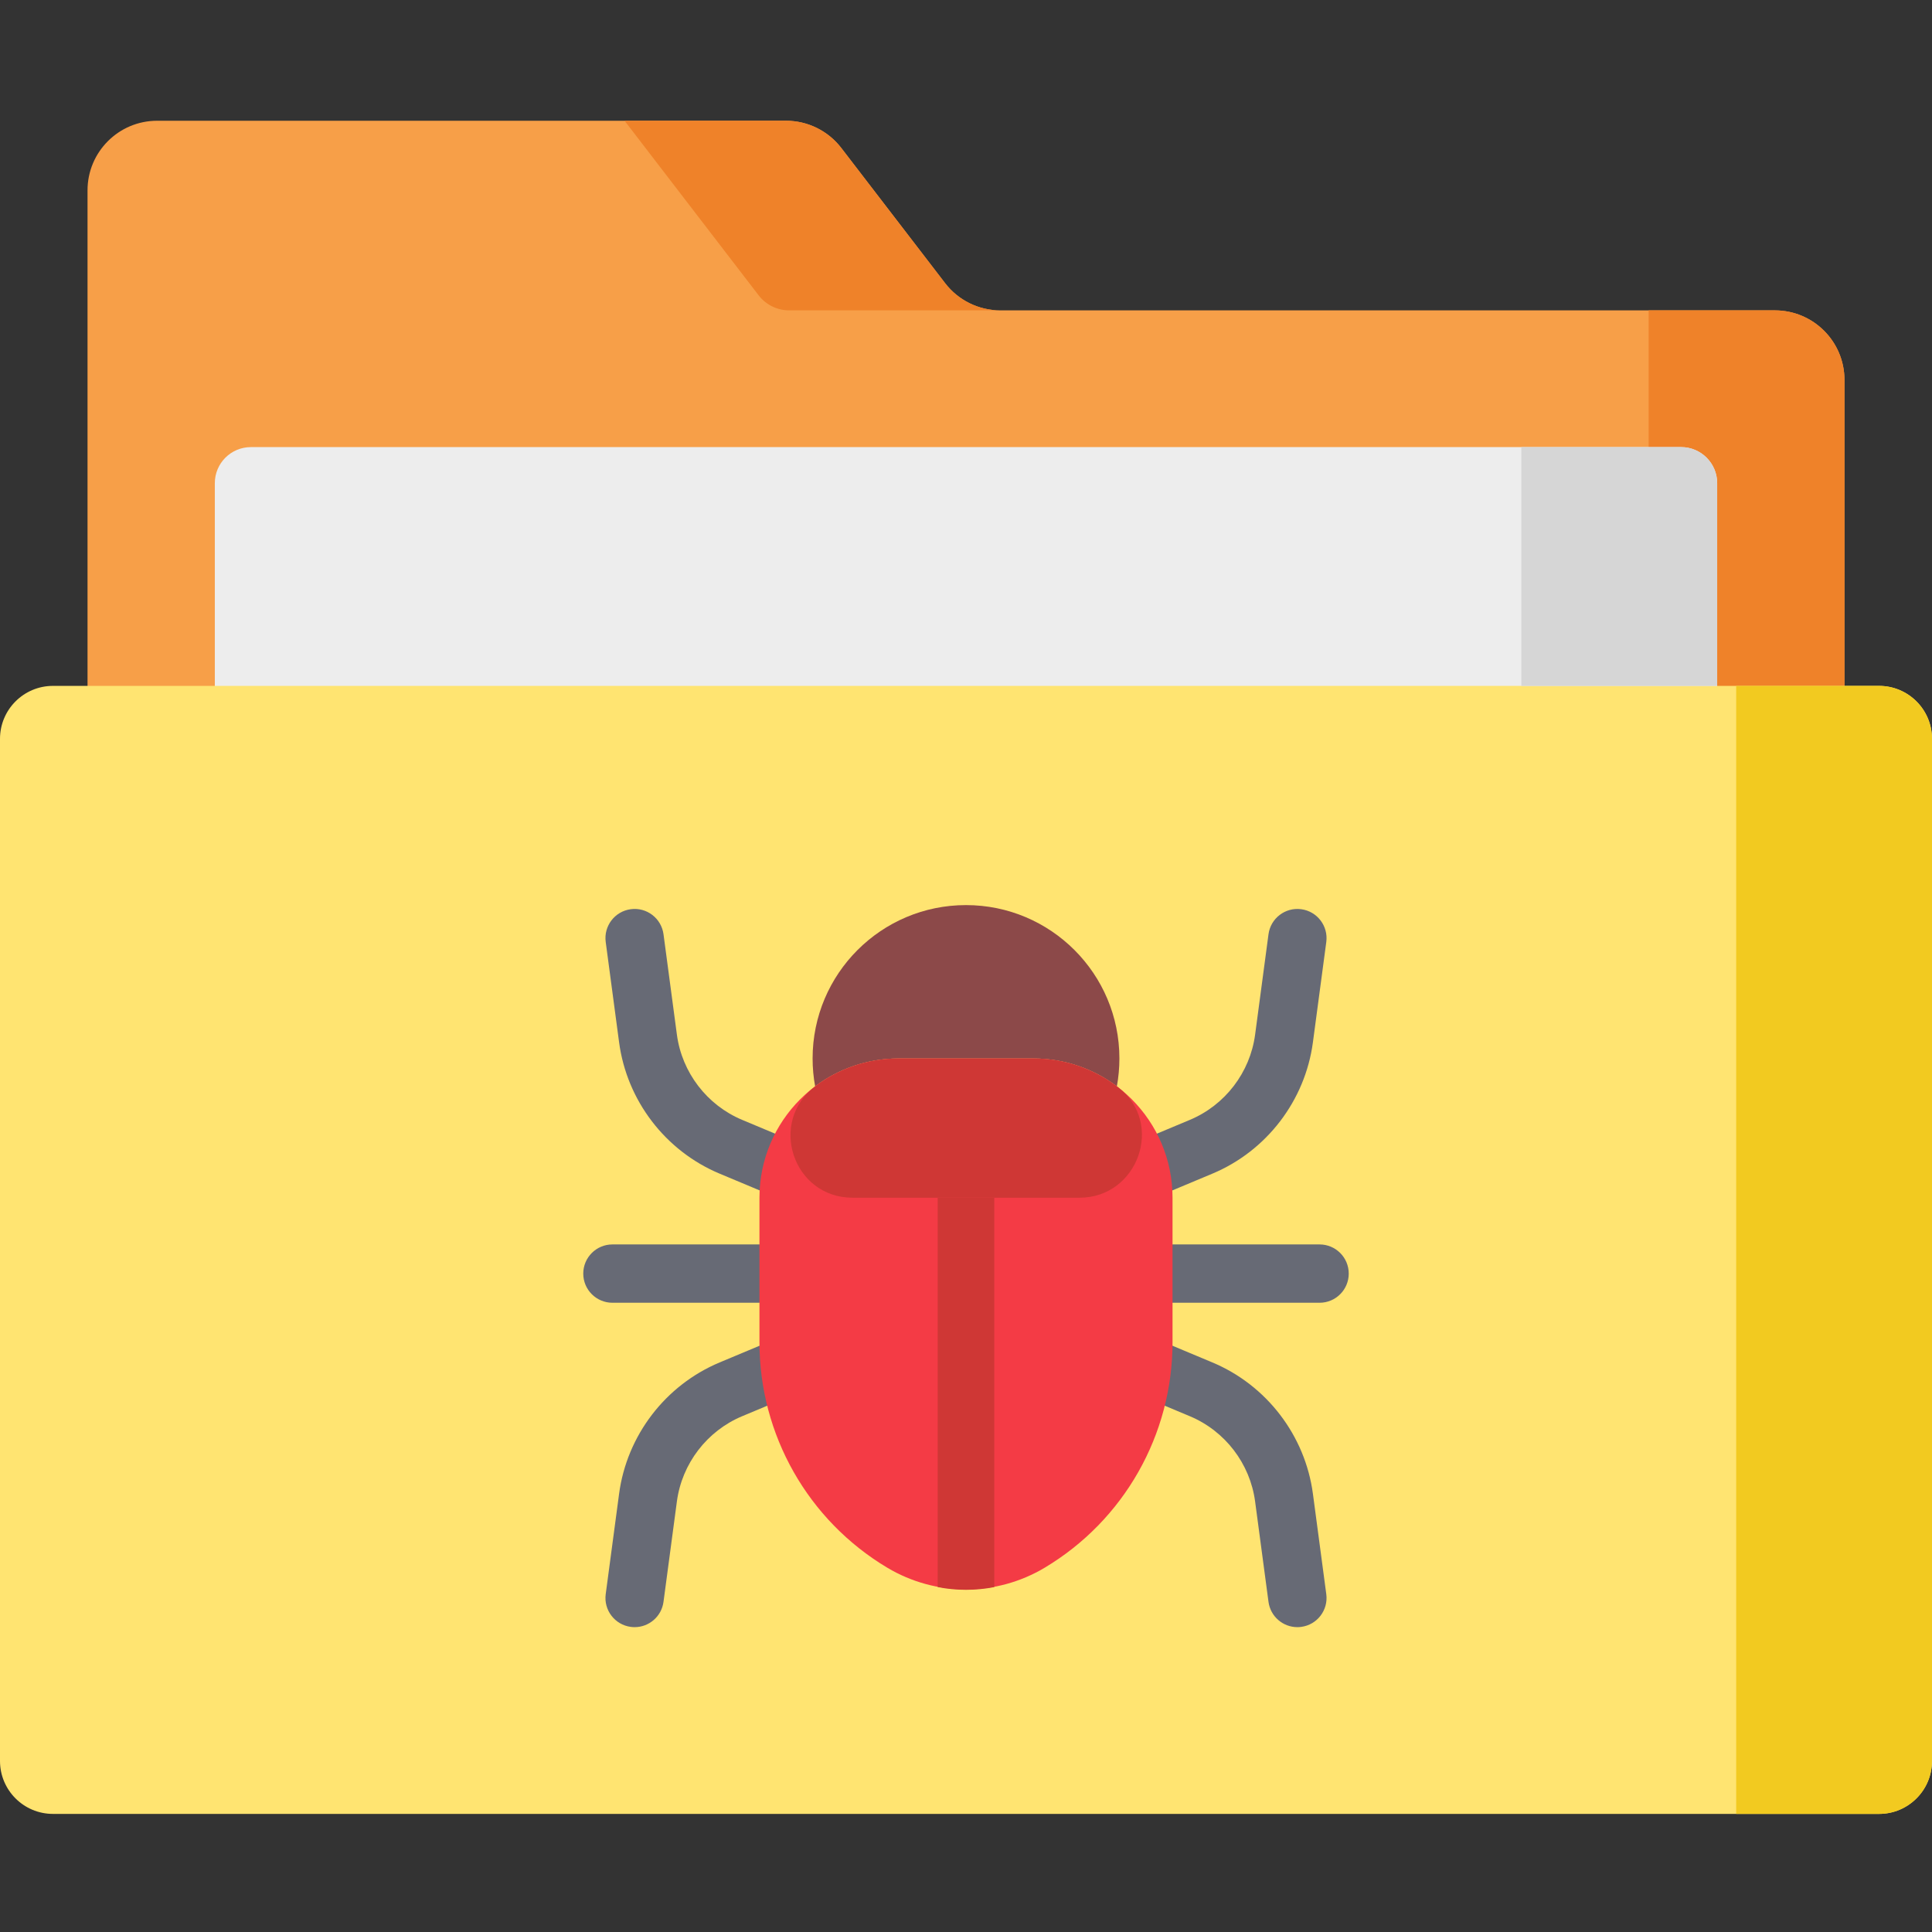<svg height="512pt" viewBox="0 -32 512.001 512" width="512pt" xmlns="http://www.w3.org/2000/svg"><rect x="0" y="-32" width="512.001" height="512" fill="#333333" stroke="none"/><path d="m250.465 43.043-27.52-35.832c-3.492-4.543-8.898-7.211-14.629-7.211h-166.676c-10.188 0-18.445 8.258-18.445 18.445v278.934h465.609v-228.684c0-10.188-8.258-18.445-18.445-18.445h-205.27c-5.73 0-11.137-2.664-14.625-7.207zm0 0" fill="#f79f48"/><path d="m265.09 50.25c-5.73 0-11.137-2.664-14.625-7.211l-27.52-35.828c-3.492-4.547-8.898-7.211-14.629-7.211h-42.801l35.531 46.262c1.93 2.516 4.922 3.988 8.094 3.988zm0 0" fill="#ef8229"/><path d="m470.359 50.25h-33.449v247.125h51.895v-228.68c0-10.188-8.258-18.445-18.445-18.445zm0 0" fill="#ef8229"/><path d="m445.512 418.191h-379.023c-5.277 0-9.559-4.277-9.559-9.559v-312.582c0-5.281 4.281-9.562 9.559-9.562h379.023c5.277 0 9.559 4.281 9.559 9.562v312.582c0 5.281-4.281 9.559-9.559 9.559zm0 0" fill="#ededed"/><path d="m497.965 448.703h-483.93c-7.75 0-14.035-6.285-14.035-14.035v-270.867c0-7.75 6.285-14.035 14.035-14.035h483.93c7.75 0 14.035 6.281 14.035 14.035v270.867c0 7.75-6.285 14.035-14.035 14.035zm0 0" fill="#ffe471"/><g fill="#676a75"><path d="m349.703 313.242h-38.969c-4.266 0-7.727-3.457-7.727-7.727 0-4.266 3.461-7.727 7.727-7.727h38.969c4.27 0 7.727 3.461 7.727 7.727 0 4.27-3.457 7.727-7.727 7.727zm0 0"/><path d="m201.266 313.242h-38.969c-4.266 0-7.727-3.457-7.727-7.727 0-4.266 3.461-7.727 7.727-7.727h38.969c4.266 0 7.727 3.461 7.727 7.727 0 4.27-3.461 7.727-7.727 7.727zm0 0"/><path d="m302.395 286.293c-3.02 0-5.891-1.785-7.129-4.746-1.648-3.938.207-8.461 4.145-10.109l15.91-6.66c9.332-3.906 15.961-12.559 17.297-22.586l3.547-26.605c.562-4.23 4.453-7.207 8.68-6.637 4.227.562 7.199 4.449 6.637 8.68l-3.547 26.602c-2.059 15.449-12.27 28.785-26.648 34.801l-15.91 6.66c-.977.406-1.984.602-2.98.602zm0 0"/><path d="m209.605 286.293c-.996 0-2.004-.195-2.98-.602l-15.91-6.66c-14.379-6.016-24.59-19.352-26.648-34.801l-3.547-26.602c-.566-4.23 2.406-8.117 6.637-8.68 4.227-.574 8.113 2.406 8.68 6.637l3.547 26.605c1.336 10.023 7.965 18.68 17.297 22.586l15.91 6.66c3.938 1.648 5.793 6.172 4.145 10.109-1.238 2.961-4.109 4.746-7.129 4.746zm0 0"/><path d="m343.812 399.211c-3.812 0-7.129-2.824-7.648-6.707l-3.547-26.602c-1.336-10.027-7.965-18.684-17.297-22.59l-15.91-6.66c-3.938-1.648-5.793-6.172-4.145-10.109s6.176-5.789 10.109-4.145l15.91 6.656c14.379 6.02 24.59 19.355 26.652 34.805l3.543 26.602c.566 4.23-2.406 8.117-6.637 8.68-.348.047-.691.07-1.031.07zm0 0"/><path d="m168.188 399.211c-.34 0-.684-.023-1.031-.07-4.23-.562-7.203-4.449-6.637-8.68l3.547-26.602c2.059-15.449 12.27-28.785 26.648-34.801l15.91-6.66c3.938-1.645 8.465.207 10.109 4.145 1.648 3.938-.207 8.465-4.145 10.113l-15.91 6.656c-9.332 3.906-15.961 12.562-17.297 22.59l-3.547 26.602c-.52 3.883-3.836 6.707-7.648 6.707zm0 0"/></g><path d="m497.965 149.766h-37.855v298.938h37.855c7.75 0 14.035-6.285 14.035-14.035v-270.867c0-7.75-6.285-14.035-14.035-14.035zm0 0" fill="#f2ca20"/><path d="m216.168 255.777c6.141-4.566 13.754-7.27 21.996-7.27h35.676c8.309 0 15.977 2.746 22.141 7.383.441-2.395.672-4.859.672-7.383 0-22.449-18.203-40.648-40.652-40.648s-40.652 18.199-40.652 40.648c0 2.523.23 4.988.672 7.383.047-.039.098-.074.148-.113zm0 0" fill="#8c4949"/><path d="m276.859 383.457c-12.848 7.676-28.871 7.676-41.719 0-21.012-12.555-33.875-35.23-33.875-59.707v-38.344c0-20.379 16.52-36.898 36.898-36.898h35.676c20.375 0 36.895 16.52 36.895 36.898v38.344c0 24.477-12.863 47.152-33.875 59.707zm0 0" fill="#f43b45"/><path d="m273.836 248.508h-35.676c-8.238 0-15.852 2.703-21.992 7.27-12.707 9.449-6.066 29.629 9.77 29.629h60.148c15.484 0 22.559-19.719 10.316-29.195-6.238-4.828-14.066-7.703-22.566-7.703zm0 0" fill="#cf3735"/><path d="m455.07 149.766v-53.719c0-5.277-4.281-9.559-9.559-9.559h-42.332v63.273h51.891zm0 0" fill="#d6d6d6"/><path d="m263.5 285.406h-15v103.188c4.953.961 10.047.961 15 0zm0 0" fill="#cf3735"/></svg>